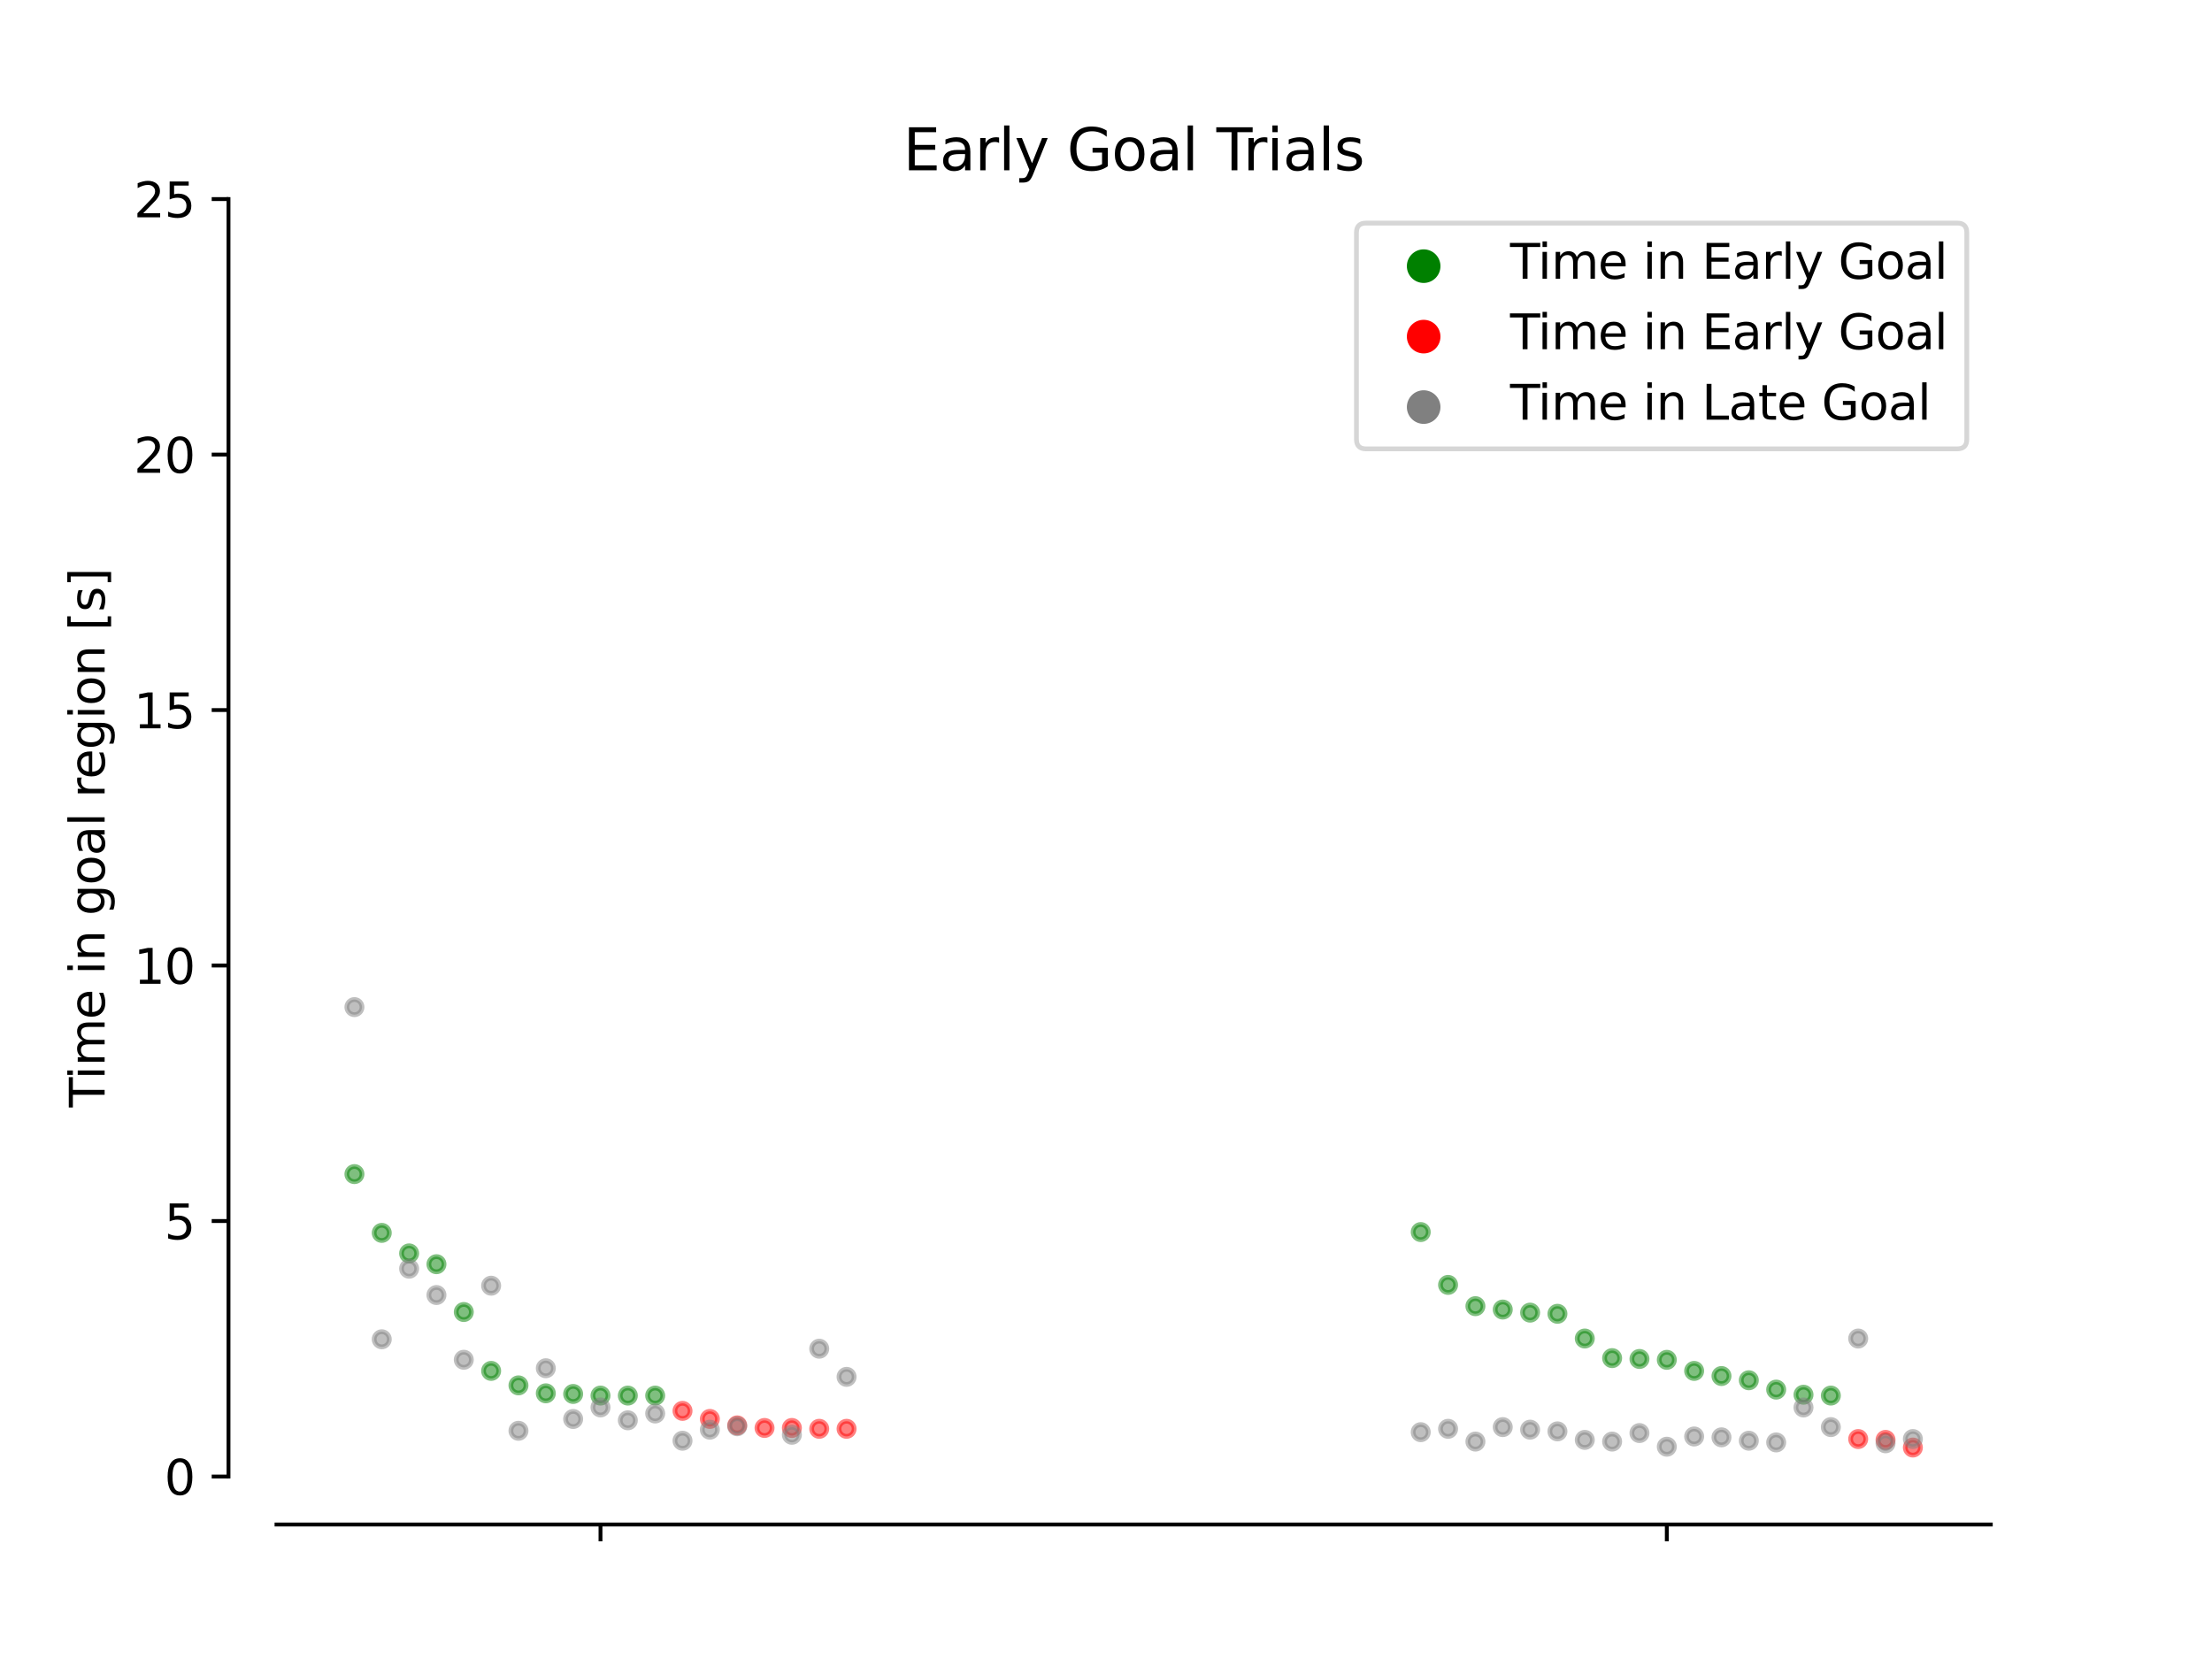 <?xml version="1.0" encoding="utf-8" standalone="no"?>
<!DOCTYPE svg PUBLIC "-//W3C//DTD SVG 1.1//EN"
  "http://www.w3.org/Graphics/SVG/1.1/DTD/svg11.dtd">
<svg xmlns:xlink="http://www.w3.org/1999/xlink" width="460.8pt" height="345.6pt" viewBox="0 0 460.8 345.6" xmlns="http://www.w3.org/2000/svg" version="1.1">
 <defs>
  <style type="text/css">*{stroke-linejoin: round; stroke-linecap: butt}</style>
 </defs>
 <g id="figure_1">
  <g id="patch_1">
   <path d="M 0 345.6 
L 460.8 345.6 
L 460.8 0 
L 0 0 
z
" style="fill: #ffffff"/>
  </g>
  <g id="axes_1">
   <g id="patch_2">
    <path d="M 57.6 307.584 
L 414.72 307.584 
L 414.72 41.472 
L 57.6 41.472 
z
" style="fill: #ffffff"/>
   </g>
   <g id="PathCollection_1">
    <defs>
     <path id="m599808914a" d="M 0 1.581 
C 0.419 1.581 0.822 1.415 1.118 1.118 
C 1.415 0.822 1.581 0.419 1.581 0 
C 1.581 -0.419 1.415 -0.822 1.118 -1.118 
C 0.822 -1.415 0.419 -1.581 0 -1.581 
C -0.419 -1.581 -0.822 -1.415 -1.118 -1.118 
C -1.415 -0.822 -1.581 -0.419 -1.581 0 
C -1.581 0.419 -1.415 0.822 -1.118 1.118 
C -0.822 1.415 -0.419 1.581 0 1.581 
z
" style="stroke: #008000; stroke-opacity: 0.5"/>
    </defs>
    <g clip-path="url(#p1f87ac0be2)">
     <use xlink:href="#m599808914a" x="73.833" y="244.587" style="fill: #008000; fill-opacity: 0.5; stroke: #008000; stroke-opacity: 0.5"/>
    </g>
   </g>
   <g id="PathCollection_2">
    <g clip-path="url(#p1f87ac0be2)">
     <use xlink:href="#m599808914a" x="79.528" y="256.833" style="fill: #008000; fill-opacity: 0.5; stroke: #008000; stroke-opacity: 0.5"/>
    </g>
   </g>
   <g id="PathCollection_3">
    <g clip-path="url(#p1f87ac0be2)">
     <use xlink:href="#m599808914a" x="85.224" y="261.102" style="fill: #008000; fill-opacity: 0.5; stroke: #008000; stroke-opacity: 0.5"/>
    </g>
   </g>
   <g id="PathCollection_4">
    <g clip-path="url(#p1f87ac0be2)">
     <use xlink:href="#m599808914a" x="90.92" y="263.357" style="fill: #008000; fill-opacity: 0.5; stroke: #008000; stroke-opacity: 0.5"/>
    </g>
   </g>
   <g id="PathCollection_5">
    <g clip-path="url(#p1f87ac0be2)">
     <use xlink:href="#m599808914a" x="96.616" y="273.319" style="fill: #008000; fill-opacity: 0.5; stroke: #008000; stroke-opacity: 0.5"/>
    </g>
   </g>
   <g id="PathCollection_6">
    <g clip-path="url(#p1f87ac0be2)">
     <use xlink:href="#m599808914a" x="102.311" y="285.582" style="fill: #008000; fill-opacity: 0.5; stroke: #008000; stroke-opacity: 0.5"/>
    </g>
   </g>
   <g id="PathCollection_7">
    <g clip-path="url(#p1f87ac0be2)">
     <use xlink:href="#m599808914a" x="108.007" y="288.598" style="fill: #008000; fill-opacity: 0.5; stroke: #008000; stroke-opacity: 0.5"/>
    </g>
   </g>
   <g id="PathCollection_8">
    <g clip-path="url(#p1f87ac0be2)">
     <use xlink:href="#m599808914a" x="113.703" y="290.254" style="fill: #008000; fill-opacity: 0.5; stroke: #008000; stroke-opacity: 0.5"/>
    </g>
   </g>
   <g id="PathCollection_9">
    <g clip-path="url(#p1f87ac0be2)">
     <use xlink:href="#m599808914a" x="119.398" y="290.387" style="fill: #008000; fill-opacity: 0.5; stroke: #008000; stroke-opacity: 0.5"/>
    </g>
   </g>
   <g id="PathCollection_10">
    <g clip-path="url(#p1f87ac0be2)">
     <use xlink:href="#m599808914a" x="125.094" y="290.726" style="fill: #008000; fill-opacity: 0.5; stroke: #008000; stroke-opacity: 0.5"/>
    </g>
   </g>
   <g id="PathCollection_11">
    <g clip-path="url(#p1f87ac0be2)">
     <use xlink:href="#m599808914a" x="130.79" y="290.727" style="fill: #008000; fill-opacity: 0.5; stroke: #008000; stroke-opacity: 0.5"/>
    </g>
   </g>
   <g id="PathCollection_12">
    <g clip-path="url(#p1f87ac0be2)">
     <use xlink:href="#m599808914a" x="136.485" y="290.728" style="fill: #008000; fill-opacity: 0.5; stroke: #008000; stroke-opacity: 0.5"/>
    </g>
   </g>
   <g id="PathCollection_13">
    <defs>
     <path id="m9289fd0839" d="M 0 1.581 
C 0.419 1.581 0.822 1.415 1.118 1.118 
C 1.415 0.822 1.581 0.419 1.581 0 
C 1.581 -0.419 1.415 -0.822 1.118 -1.118 
C 0.822 -1.415 0.419 -1.581 0 -1.581 
C -0.419 -1.581 -0.822 -1.415 -1.118 -1.118 
C -1.415 -0.822 -1.581 -0.419 -1.581 0 
C -1.581 0.419 -1.415 0.822 -1.118 1.118 
C -0.822 1.415 -0.419 1.581 0 1.581 
z
" style="stroke: #ff0000; stroke-opacity: 0.5"/>
    </defs>
    <g clip-path="url(#p1f87ac0be2)">
     <use xlink:href="#m9289fd0839" x="142.181" y="293.913" style="fill: #ff0000; fill-opacity: 0.5; stroke: #ff0000; stroke-opacity: 0.5"/>
    </g>
   </g>
   <g id="PathCollection_14">
    <g clip-path="url(#p1f87ac0be2)">
     <use xlink:href="#m9289fd0839" x="147.877" y="295.59" style="fill: #ff0000; fill-opacity: 0.5; stroke: #ff0000; stroke-opacity: 0.5"/>
    </g>
   </g>
   <g id="PathCollection_15">
    <g clip-path="url(#p1f87ac0be2)">
     <use xlink:href="#m9289fd0839" x="153.572" y="296.934" style="fill: #ff0000; fill-opacity: 0.5; stroke: #ff0000; stroke-opacity: 0.5"/>
    </g>
   </g>
   <g id="PathCollection_16">
    <g clip-path="url(#p1f87ac0be2)">
     <use xlink:href="#m9289fd0839" x="159.268" y="297.47" style="fill: #ff0000; fill-opacity: 0.5; stroke: #ff0000; stroke-opacity: 0.5"/>
    </g>
   </g>
   <g id="PathCollection_17">
    <g clip-path="url(#p1f87ac0be2)">
     <use xlink:href="#m9289fd0839" x="164.964" y="297.47" style="fill: #ff0000; fill-opacity: 0.5; stroke: #ff0000; stroke-opacity: 0.5"/>
    </g>
   </g>
   <g id="PathCollection_18">
    <g clip-path="url(#p1f87ac0be2)">
     <use xlink:href="#m9289fd0839" x="170.66" y="297.646" style="fill: #ff0000; fill-opacity: 0.5; stroke: #ff0000; stroke-opacity: 0.5"/>
    </g>
   </g>
   <g id="PathCollection_19">
    <g clip-path="url(#p1f87ac0be2)">
     <use xlink:href="#m9289fd0839" x="176.355" y="297.647" style="fill: #ff0000; fill-opacity: 0.5; stroke: #ff0000; stroke-opacity: 0.5"/>
    </g>
   </g>
   <g id="PathCollection_20">
    <defs>
     <path id="m93b5c41dbb" d="M 0 1.581 
C 0.419 1.581 0.822 1.415 1.118 1.118 
C 1.415 0.822 1.581 0.419 1.581 0 
C 1.581 -0.419 1.415 -0.822 1.118 -1.118 
C 0.822 -1.415 0.419 -1.581 0 -1.581 
C -0.419 -1.581 -0.822 -1.415 -1.118 -1.118 
C -1.415 -0.822 -1.581 -0.419 -1.581 0 
C -1.581 0.419 -1.415 0.822 -1.118 1.118 
C -0.822 1.415 -0.419 1.581 0 1.581 
z
" style="stroke: #808080; stroke-opacity: 0.5"/>
    </defs>
    <g clip-path="url(#p1f87ac0be2)">
     <use xlink:href="#m93b5c41dbb" x="73.833" y="209.797" style="fill: #808080; fill-opacity: 0.5; stroke: #808080; stroke-opacity: 0.5"/>
    </g>
   </g>
   <g id="PathCollection_21">
    <g clip-path="url(#p1f87ac0be2)">
     <use xlink:href="#m93b5c41dbb" x="79.528" y="278.995" style="fill: #808080; fill-opacity: 0.5; stroke: #808080; stroke-opacity: 0.5"/>
    </g>
   </g>
   <g id="PathCollection_22">
    <g clip-path="url(#p1f87ac0be2)">
     <use xlink:href="#m93b5c41dbb" x="85.224" y="264.29" style="fill: #808080; fill-opacity: 0.5; stroke: #808080; stroke-opacity: 0.5"/>
    </g>
   </g>
   <g id="PathCollection_23">
    <g clip-path="url(#p1f87ac0be2)">
     <use xlink:href="#m93b5c41dbb" x="90.92" y="269.779" style="fill: #808080; fill-opacity: 0.5; stroke: #808080; stroke-opacity: 0.5"/>
    </g>
   </g>
   <g id="PathCollection_24">
    <g clip-path="url(#p1f87ac0be2)">
     <use xlink:href="#m93b5c41dbb" x="96.616" y="283.264" style="fill: #808080; fill-opacity: 0.5; stroke: #808080; stroke-opacity: 0.5"/>
    </g>
   </g>
   <g id="PathCollection_25">
    <g clip-path="url(#p1f87ac0be2)">
     <use xlink:href="#m93b5c41dbb" x="102.311" y="267.834" style="fill: #808080; fill-opacity: 0.5; stroke: #808080; stroke-opacity: 0.5"/>
    </g>
   </g>
   <g id="PathCollection_26">
    <g clip-path="url(#p1f87ac0be2)">
     <use xlink:href="#m93b5c41dbb" x="108.007" y="298.057" style="fill: #808080; fill-opacity: 0.5; stroke: #808080; stroke-opacity: 0.5"/>
    </g>
   </g>
   <g id="PathCollection_27">
    <g clip-path="url(#p1f87ac0be2)">
     <use xlink:href="#m93b5c41dbb" x="113.703" y="285.03" style="fill: #808080; fill-opacity: 0.5; stroke: #808080; stroke-opacity: 0.5"/>
    </g>
   </g>
   <g id="PathCollection_28">
    <g clip-path="url(#p1f87ac0be2)">
     <use xlink:href="#m93b5c41dbb" x="119.398" y="295.603" style="fill: #808080; fill-opacity: 0.5; stroke: #808080; stroke-opacity: 0.5"/>
    </g>
   </g>
   <g id="PathCollection_29">
    <g clip-path="url(#p1f87ac0be2)">
     <use xlink:href="#m93b5c41dbb" x="125.094" y="293.188" style="fill: #808080; fill-opacity: 0.5; stroke: #808080; stroke-opacity: 0.5"/>
    </g>
   </g>
   <g id="PathCollection_30">
    <g clip-path="url(#p1f87ac0be2)">
     <use xlink:href="#m93b5c41dbb" x="130.79" y="295.876" style="fill: #808080; fill-opacity: 0.5; stroke: #808080; stroke-opacity: 0.5"/>
    </g>
   </g>
   <g id="PathCollection_31">
    <g clip-path="url(#p1f87ac0be2)">
     <use xlink:href="#m93b5c41dbb" x="136.485" y="294.454" style="fill: #808080; fill-opacity: 0.5; stroke: #808080; stroke-opacity: 0.5"/>
    </g>
   </g>
   <g id="PathCollection_32">
    <g clip-path="url(#p1f87ac0be2)">
     <use xlink:href="#m93b5c41dbb" x="142.181" y="300.133" style="fill: #808080; fill-opacity: 0.5; stroke: #808080; stroke-opacity: 0.5"/>
    </g>
   </g>
   <g id="PathCollection_33">
    <g clip-path="url(#p1f87ac0be2)">
     <use xlink:href="#m93b5c41dbb" x="147.877" y="297.827" style="fill: #808080; fill-opacity: 0.5; stroke: #808080; stroke-opacity: 0.5"/>
    </g>
   </g>
   <g id="PathCollection_34">
    <g clip-path="url(#p1f87ac0be2)">
     <use xlink:href="#m93b5c41dbb" x="153.572" y="297.114" style="fill: #808080; fill-opacity: 0.5; stroke: #808080; stroke-opacity: 0.5"/>
    </g>
   </g>
   <g id="PathCollection_35">
    <g clip-path="url(#p1f87ac0be2)"/>
   </g>
   <g id="PathCollection_36">
    <g clip-path="url(#p1f87ac0be2)">
     <use xlink:href="#m93b5c41dbb" x="164.964" y="298.888" style="fill: #808080; fill-opacity: 0.5; stroke: #808080; stroke-opacity: 0.5"/>
    </g>
   </g>
   <g id="PathCollection_37">
    <g clip-path="url(#p1f87ac0be2)">
     <use xlink:href="#m93b5c41dbb" x="170.66" y="280.963" style="fill: #808080; fill-opacity: 0.5; stroke: #808080; stroke-opacity: 0.5"/>
    </g>
   </g>
   <g id="PathCollection_38">
    <g clip-path="url(#p1f87ac0be2)">
     <use xlink:href="#m93b5c41dbb" x="176.355" y="286.824" style="fill: #808080; fill-opacity: 0.5; stroke: #808080; stroke-opacity: 0.5"/>
    </g>
   </g>
   <g id="PathCollection_39">
    <g clip-path="url(#p1f87ac0be2)">
     <use xlink:href="#m599808914a" x="295.965" y="256.661" style="fill: #008000; fill-opacity: 0.5; stroke: #008000; stroke-opacity: 0.5"/>
    </g>
   </g>
   <g id="PathCollection_40">
    <g clip-path="url(#p1f87ac0be2)">
     <use xlink:href="#m599808914a" x="301.66" y="267.665" style="fill: #008000; fill-opacity: 0.5; stroke: #008000; stroke-opacity: 0.5"/>
    </g>
   </g>
   <g id="PathCollection_41">
    <g clip-path="url(#p1f87ac0be2)">
     <use xlink:href="#m599808914a" x="307.356" y="272.097" style="fill: #008000; fill-opacity: 0.5; stroke: #008000; stroke-opacity: 0.5"/>
    </g>
   </g>
   <g id="PathCollection_42">
    <g clip-path="url(#p1f87ac0be2)">
     <use xlink:href="#m599808914a" x="313.052" y="272.804" style="fill: #008000; fill-opacity: 0.5; stroke: #008000; stroke-opacity: 0.5"/>
    </g>
   </g>
   <g id="PathCollection_43">
    <g clip-path="url(#p1f87ac0be2)">
     <use xlink:href="#m599808914a" x="318.748" y="273.445" style="fill: #008000; fill-opacity: 0.5; stroke: #008000; stroke-opacity: 0.5"/>
    </g>
   </g>
   <g id="PathCollection_44">
    <g clip-path="url(#p1f87ac0be2)">
     <use xlink:href="#m599808914a" x="324.443" y="273.688" style="fill: #008000; fill-opacity: 0.5; stroke: #008000; stroke-opacity: 0.5"/>
    </g>
   </g>
   <g id="PathCollection_45">
    <g clip-path="url(#p1f87ac0be2)">
     <use xlink:href="#m599808914a" x="330.139" y="278.838" style="fill: #008000; fill-opacity: 0.5; stroke: #008000; stroke-opacity: 0.5"/>
    </g>
   </g>
   <g id="PathCollection_46">
    <g clip-path="url(#p1f87ac0be2)">
     <use xlink:href="#m599808914a" x="335.835" y="282.923" style="fill: #008000; fill-opacity: 0.5; stroke: #008000; stroke-opacity: 0.5"/>
    </g>
   </g>
   <g id="PathCollection_47">
    <g clip-path="url(#p1f87ac0be2)">
     <use xlink:href="#m599808914a" x="341.53" y="283.097" style="fill: #008000; fill-opacity: 0.5; stroke: #008000; stroke-opacity: 0.5"/>
    </g>
   </g>
   <g id="PathCollection_48">
    <g clip-path="url(#p1f87ac0be2)">
     <use xlink:href="#m599808914a" x="347.226" y="283.279" style="fill: #008000; fill-opacity: 0.5; stroke: #008000; stroke-opacity: 0.5"/>
    </g>
   </g>
   <g id="PathCollection_49">
    <g clip-path="url(#p1f87ac0be2)">
     <use xlink:href="#m599808914a" x="352.922" y="285.587" style="fill: #008000; fill-opacity: 0.5; stroke: #008000; stroke-opacity: 0.5"/>
    </g>
   </g>
   <g id="PathCollection_50">
    <g clip-path="url(#p1f87ac0be2)">
     <use xlink:href="#m599808914a" x="358.617" y="286.65" style="fill: #008000; fill-opacity: 0.5; stroke: #008000; stroke-opacity: 0.5"/>
    </g>
   </g>
   <g id="PathCollection_51">
    <g clip-path="url(#p1f87ac0be2)">
     <use xlink:href="#m599808914a" x="364.313" y="287.536" style="fill: #008000; fill-opacity: 0.5; stroke: #008000; stroke-opacity: 0.5"/>
    </g>
   </g>
   <g id="PathCollection_52">
    <g clip-path="url(#p1f87ac0be2)">
     <use xlink:href="#m599808914a" x="370.009" y="289.482" style="fill: #008000; fill-opacity: 0.5; stroke: #008000; stroke-opacity: 0.5"/>
    </g>
   </g>
   <g id="PathCollection_53">
    <g clip-path="url(#p1f87ac0be2)">
     <use xlink:href="#m599808914a" x="375.704" y="290.55" style="fill: #008000; fill-opacity: 0.5; stroke: #008000; stroke-opacity: 0.5"/>
    </g>
   </g>
   <g id="PathCollection_54">
    <g clip-path="url(#p1f87ac0be2)">
     <use xlink:href="#m599808914a" x="381.4" y="290.726" style="fill: #008000; fill-opacity: 0.5; stroke: #008000; stroke-opacity: 0.5"/>
    </g>
   </g>
   <g id="PathCollection_55">
    <g clip-path="url(#p1f87ac0be2)">
     <use xlink:href="#m9289fd0839" x="387.096" y="299.778" style="fill: #ff0000; fill-opacity: 0.5; stroke: #ff0000; stroke-opacity: 0.5"/>
    </g>
   </g>
   <g id="PathCollection_56">
    <g clip-path="url(#p1f87ac0be2)">
     <use xlink:href="#m9289fd0839" x="392.792" y="299.954" style="fill: #ff0000; fill-opacity: 0.5; stroke: #ff0000; stroke-opacity: 0.5"/>
    </g>
   </g>
   <g id="PathCollection_57">
    <g clip-path="url(#p1f87ac0be2)">
     <use xlink:href="#m9289fd0839" x="398.487" y="301.55" style="fill: #ff0000; fill-opacity: 0.5; stroke: #ff0000; stroke-opacity: 0.5"/>
    </g>
   </g>
   <g id="PathCollection_58">
    <g clip-path="url(#p1f87ac0be2)">
     <use xlink:href="#m93b5c41dbb" x="295.965" y="298.348" style="fill: #808080; fill-opacity: 0.5; stroke: #808080; stroke-opacity: 0.5"/>
    </g>
   </g>
   <g id="PathCollection_59">
    <g clip-path="url(#p1f87ac0be2)">
     <use xlink:href="#m93b5c41dbb" x="301.66" y="297.648" style="fill: #808080; fill-opacity: 0.5; stroke: #808080; stroke-opacity: 0.5"/>
    </g>
   </g>
   <g id="PathCollection_60">
    <g clip-path="url(#p1f87ac0be2)">
     <use xlink:href="#m93b5c41dbb" x="307.356" y="300.307" style="fill: #808080; fill-opacity: 0.5; stroke: #808080; stroke-opacity: 0.5"/>
    </g>
   </g>
   <g id="PathCollection_61">
    <g clip-path="url(#p1f87ac0be2)">
     <use xlink:href="#m93b5c41dbb" x="313.052" y="297.292" style="fill: #808080; fill-opacity: 0.5; stroke: #808080; stroke-opacity: 0.5"/>
    </g>
   </g>
   <g id="PathCollection_62">
    <g clip-path="url(#p1f87ac0be2)">
     <use xlink:href="#m93b5c41dbb" x="318.748" y="297.825" style="fill: #808080; fill-opacity: 0.5; stroke: #808080; stroke-opacity: 0.5"/>
    </g>
   </g>
   <g id="PathCollection_63">
    <g clip-path="url(#p1f87ac0be2)">
     <use xlink:href="#m93b5c41dbb" x="324.443" y="298.18" style="fill: #808080; fill-opacity: 0.5; stroke: #808080; stroke-opacity: 0.5"/>
    </g>
   </g>
   <g id="PathCollection_64">
    <g clip-path="url(#p1f87ac0be2)">
     <use xlink:href="#m93b5c41dbb" x="330.139" y="299.955" style="fill: #808080; fill-opacity: 0.5; stroke: #808080; stroke-opacity: 0.5"/>
    </g>
   </g>
   <g id="PathCollection_65">
    <g clip-path="url(#p1f87ac0be2)">
     <use xlink:href="#m93b5c41dbb" x="335.835" y="300.309" style="fill: #808080; fill-opacity: 0.5; stroke: #808080; stroke-opacity: 0.5"/>
    </g>
   </g>
   <g id="PathCollection_66">
    <g clip-path="url(#p1f87ac0be2)">
     <use xlink:href="#m93b5c41dbb" x="341.53" y="298.534" style="fill: #808080; fill-opacity: 0.5; stroke: #808080; stroke-opacity: 0.5"/>
    </g>
   </g>
   <g id="PathCollection_67">
    <g clip-path="url(#p1f87ac0be2)">
     <use xlink:href="#m93b5c41dbb" x="347.226" y="301.375" style="fill: #808080; fill-opacity: 0.5; stroke: #808080; stroke-opacity: 0.5"/>
    </g>
   </g>
   <g id="PathCollection_68">
    <g clip-path="url(#p1f87ac0be2)">
     <use xlink:href="#m93b5c41dbb" x="352.922" y="299.245" style="fill: #808080; fill-opacity: 0.5; stroke: #808080; stroke-opacity: 0.5"/>
    </g>
   </g>
   <g id="PathCollection_69">
    <g clip-path="url(#p1f87ac0be2)">
     <use xlink:href="#m93b5c41dbb" x="358.617" y="299.421" style="fill: #808080; fill-opacity: 0.5; stroke: #808080; stroke-opacity: 0.5"/>
    </g>
   </g>
   <g id="PathCollection_70">
    <g clip-path="url(#p1f87ac0be2)">
     <use xlink:href="#m93b5c41dbb" x="364.313" y="300.13" style="fill: #808080; fill-opacity: 0.5; stroke: #808080; stroke-opacity: 0.5"/>
    </g>
   </g>
   <g id="PathCollection_71">
    <g clip-path="url(#p1f87ac0be2)">
     <use xlink:href="#m93b5c41dbb" x="370.009" y="300.485" style="fill: #808080; fill-opacity: 0.5; stroke: #808080; stroke-opacity: 0.5"/>
    </g>
   </g>
   <g id="PathCollection_72">
    <g clip-path="url(#p1f87ac0be2)">
     <use xlink:href="#m93b5c41dbb" x="375.704" y="293.199" style="fill: #808080; fill-opacity: 0.5; stroke: #808080; stroke-opacity: 0.5"/>
    </g>
   </g>
   <g id="PathCollection_73">
    <g clip-path="url(#p1f87ac0be2)">
     <use xlink:href="#m93b5c41dbb" x="381.4" y="297.292" style="fill: #808080; fill-opacity: 0.5; stroke: #808080; stroke-opacity: 0.5"/>
    </g>
   </g>
   <g id="PathCollection_74">
    <g clip-path="url(#p1f87ac0be2)">
     <use xlink:href="#m93b5c41dbb" x="387.096" y="278.843" style="fill: #808080; fill-opacity: 0.5; stroke: #808080; stroke-opacity: 0.5"/>
    </g>
   </g>
   <g id="PathCollection_75">
    <g clip-path="url(#p1f87ac0be2)">
     <use xlink:href="#m93b5c41dbb" x="392.792" y="300.665" style="fill: #808080; fill-opacity: 0.5; stroke: #808080; stroke-opacity: 0.5"/>
    </g>
   </g>
   <g id="PathCollection_76">
    <g clip-path="url(#p1f87ac0be2)">
     <use xlink:href="#m93b5c41dbb" x="398.487" y="299.775" style="fill: #808080; fill-opacity: 0.5; stroke: #808080; stroke-opacity: 0.5"/>
    </g>
   </g>
   <g id="PathCollection_77"/>
   <g id="PathCollection_78"/>
   <g id="PathCollection_79"/>
   <g id="matplotlib.axis_1">
    <g id="xtick_1">
     <g id="line2d_1">
      <defs>
       <path id="m89490a363e" d="M 0 0 
L 0 3.5 
" style="stroke: #000000; stroke-width: 0.8"/>
      </defs>
      <g>
       <use xlink:href="#m89490a363e" x="125.094" y="317.584" style="stroke: #000000; stroke-width: 0.8"/>
      </g>
     </g>
    </g>
    <g id="xtick_2">
     <g id="line2d_2">
      <g>
       <use xlink:href="#m89490a363e" x="347.226" y="317.584" style="stroke: #000000; stroke-width: 0.8"/>
      </g>
     </g>
    </g>
   </g>
   <g id="matplotlib.axis_2">
    <g id="ytick_1">
     <g id="line2d_3">
      <defs>
       <path id="me4323b6568" d="M 0 0 
L -3.5 0 
" style="stroke: #000000; stroke-width: 0.8"/>
      </defs>
      <g>
       <use xlink:href="#me4323b6568" x="47.6" y="307.584" style="stroke: #000000; stroke-width: 0.8"/>
      </g>
     </g>
     <g id="text_1">
      <!-- 0 -->
      <g transform="translate(34.237 311.383) scale(0.1 -0.1)">
       <defs>
        <path id="DejaVuSans-30" d="M 2034 4250 
Q 1547 4250 1301 3770 
Q 1056 3291 1056 2328 
Q 1056 1369 1301 889 
Q 1547 409 2034 409 
Q 2525 409 2770 889 
Q 3016 1369 3016 2328 
Q 3016 3291 2770 3770 
Q 2525 4250 2034 4250 
z
M 2034 4750 
Q 2819 4750 3233 4129 
Q 3647 3509 3647 2328 
Q 3647 1150 3233 529 
Q 2819 -91 2034 -91 
Q 1250 -91 836 529 
Q 422 1150 422 2328 
Q 422 3509 836 4129 
Q 1250 4750 2034 4750 
z
" transform="scale(0.016)"/>
       </defs>
       <use xlink:href="#DejaVuSans-30"/>
      </g>
     </g>
    </g>
    <g id="ytick_2">
     <g id="line2d_4">
      <g>
       <use xlink:href="#me4323b6568" x="47.6" y="254.362" style="stroke: #000000; stroke-width: 0.8"/>
      </g>
     </g>
     <g id="text_2">
      <!-- 5 -->
      <g transform="translate(34.237 258.161) scale(0.1 -0.1)">
       <defs>
        <path id="DejaVuSans-35" d="M 691 4666 
L 3169 4666 
L 3169 4134 
L 1269 4134 
L 1269 2991 
Q 1406 3038 1543 3061 
Q 1681 3084 1819 3084 
Q 2600 3084 3056 2656 
Q 3513 2228 3513 1497 
Q 3513 744 3044 326 
Q 2575 -91 1722 -91 
Q 1428 -91 1123 -41 
Q 819 9 494 109 
L 494 744 
Q 775 591 1075 516 
Q 1375 441 1709 441 
Q 2250 441 2565 725 
Q 2881 1009 2881 1497 
Q 2881 1984 2565 2268 
Q 2250 2553 1709 2553 
Q 1456 2553 1204 2497 
Q 953 2441 691 2322 
L 691 4666 
z
" transform="scale(0.016)"/>
       </defs>
       <use xlink:href="#DejaVuSans-35"/>
      </g>
     </g>
    </g>
    <g id="ytick_3">
     <g id="line2d_5">
      <g>
       <use xlink:href="#me4323b6568" x="47.6" y="201.139" style="stroke: #000000; stroke-width: 0.8"/>
      </g>
     </g>
     <g id="text_3">
      <!-- 10 -->
      <g transform="translate(27.875 204.938) scale(0.1 -0.1)">
       <defs>
        <path id="DejaVuSans-31" d="M 794 531 
L 1825 531 
L 1825 4091 
L 703 3866 
L 703 4441 
L 1819 4666 
L 2450 4666 
L 2450 531 
L 3481 531 
L 3481 0 
L 794 0 
L 794 531 
z
" transform="scale(0.016)"/>
       </defs>
       <use xlink:href="#DejaVuSans-31"/>
       <use xlink:href="#DejaVuSans-30" x="63.623"/>
      </g>
     </g>
    </g>
    <g id="ytick_4">
     <g id="line2d_6">
      <g>
       <use xlink:href="#me4323b6568" x="47.6" y="147.917" style="stroke: #000000; stroke-width: 0.8"/>
      </g>
     </g>
     <g id="text_4">
      <!-- 15 -->
      <g transform="translate(27.875 151.716) scale(0.1 -0.1)">
       <use xlink:href="#DejaVuSans-31"/>
       <use xlink:href="#DejaVuSans-35" x="63.623"/>
      </g>
     </g>
    </g>
    <g id="ytick_5">
     <g id="line2d_7">
      <g>
       <use xlink:href="#me4323b6568" x="47.6" y="94.694" style="stroke: #000000; stroke-width: 0.8"/>
      </g>
     </g>
     <g id="text_5">
      <!-- 20 -->
      <g transform="translate(27.875 98.494) scale(0.1 -0.1)">
       <defs>
        <path id="DejaVuSans-32" d="M 1228 531 
L 3431 531 
L 3431 0 
L 469 0 
L 469 531 
Q 828 903 1448 1529 
Q 2069 2156 2228 2338 
Q 2531 2678 2651 2914 
Q 2772 3150 2772 3378 
Q 2772 3750 2511 3984 
Q 2250 4219 1831 4219 
Q 1534 4219 1204 4116 
Q 875 4013 500 3803 
L 500 4441 
Q 881 4594 1212 4672 
Q 1544 4750 1819 4750 
Q 2544 4750 2975 4387 
Q 3406 4025 3406 3419 
Q 3406 3131 3298 2873 
Q 3191 2616 2906 2266 
Q 2828 2175 2409 1742 
Q 1991 1309 1228 531 
z
" transform="scale(0.016)"/>
       </defs>
       <use xlink:href="#DejaVuSans-32"/>
       <use xlink:href="#DejaVuSans-30" x="63.623"/>
      </g>
     </g>
    </g>
    <g id="ytick_6">
     <g id="line2d_8">
      <g>
       <use xlink:href="#me4323b6568" x="47.6" y="41.472" style="stroke: #000000; stroke-width: 0.8"/>
      </g>
     </g>
     <g id="text_6">
      <!-- 25 -->
      <g transform="translate(27.875 45.271) scale(0.1 -0.1)">
       <use xlink:href="#DejaVuSans-32"/>
       <use xlink:href="#DejaVuSans-35" x="63.623"/>
      </g>
     </g>
    </g>
    <g id="text_7">
     <!-- Time in goal region [s] -->
     <g transform="translate(21.795 230.68) rotate(-90) scale(0.1 -0.1)">
      <defs>
       <path id="DejaVuSans-54" d="M -19 4666 
L 3928 4666 
L 3928 4134 
L 2272 4134 
L 2272 0 
L 1638 0 
L 1638 4134 
L -19 4134 
L -19 4666 
z
" transform="scale(0.016)"/>
       <path id="DejaVuSans-69" d="M 603 3500 
L 1178 3500 
L 1178 0 
L 603 0 
L 603 3500 
z
M 603 4863 
L 1178 4863 
L 1178 4134 
L 603 4134 
L 603 4863 
z
" transform="scale(0.016)"/>
       <path id="DejaVuSans-6d" d="M 3328 2828 
Q 3544 3216 3844 3400 
Q 4144 3584 4550 3584 
Q 5097 3584 5394 3201 
Q 5691 2819 5691 2113 
L 5691 0 
L 5113 0 
L 5113 2094 
Q 5113 2597 4934 2840 
Q 4756 3084 4391 3084 
Q 3944 3084 3684 2787 
Q 3425 2491 3425 1978 
L 3425 0 
L 2847 0 
L 2847 2094 
Q 2847 2600 2669 2842 
Q 2491 3084 2119 3084 
Q 1678 3084 1418 2786 
Q 1159 2488 1159 1978 
L 1159 0 
L 581 0 
L 581 3500 
L 1159 3500 
L 1159 2956 
Q 1356 3278 1631 3431 
Q 1906 3584 2284 3584 
Q 2666 3584 2933 3390 
Q 3200 3197 3328 2828 
z
" transform="scale(0.016)"/>
       <path id="DejaVuSans-65" d="M 3597 1894 
L 3597 1613 
L 953 1613 
Q 991 1019 1311 708 
Q 1631 397 2203 397 
Q 2534 397 2845 478 
Q 3156 559 3463 722 
L 3463 178 
Q 3153 47 2828 -22 
Q 2503 -91 2169 -91 
Q 1331 -91 842 396 
Q 353 884 353 1716 
Q 353 2575 817 3079 
Q 1281 3584 2069 3584 
Q 2775 3584 3186 3129 
Q 3597 2675 3597 1894 
z
M 3022 2063 
Q 3016 2534 2758 2815 
Q 2500 3097 2075 3097 
Q 1594 3097 1305 2825 
Q 1016 2553 972 2059 
L 3022 2063 
z
" transform="scale(0.016)"/>
       <path id="DejaVuSans-20" transform="scale(0.016)"/>
       <path id="DejaVuSans-6e" d="M 3513 2113 
L 3513 0 
L 2938 0 
L 2938 2094 
Q 2938 2591 2744 2837 
Q 2550 3084 2163 3084 
Q 1697 3084 1428 2787 
Q 1159 2491 1159 1978 
L 1159 0 
L 581 0 
L 581 3500 
L 1159 3500 
L 1159 2956 
Q 1366 3272 1645 3428 
Q 1925 3584 2291 3584 
Q 2894 3584 3203 3211 
Q 3513 2838 3513 2113 
z
" transform="scale(0.016)"/>
       <path id="DejaVuSans-67" d="M 2906 1791 
Q 2906 2416 2648 2759 
Q 2391 3103 1925 3103 
Q 1463 3103 1205 2759 
Q 947 2416 947 1791 
Q 947 1169 1205 825 
Q 1463 481 1925 481 
Q 2391 481 2648 825 
Q 2906 1169 2906 1791 
z
M 3481 434 
Q 3481 -459 3084 -895 
Q 2688 -1331 1869 -1331 
Q 1566 -1331 1297 -1286 
Q 1028 -1241 775 -1147 
L 775 -588 
Q 1028 -725 1275 -790 
Q 1522 -856 1778 -856 
Q 2344 -856 2625 -561 
Q 2906 -266 2906 331 
L 2906 616 
Q 2728 306 2450 153 
Q 2172 0 1784 0 
Q 1141 0 747 490 
Q 353 981 353 1791 
Q 353 2603 747 3093 
Q 1141 3584 1784 3584 
Q 2172 3584 2450 3431 
Q 2728 3278 2906 2969 
L 2906 3500 
L 3481 3500 
L 3481 434 
z
" transform="scale(0.016)"/>
       <path id="DejaVuSans-6f" d="M 1959 3097 
Q 1497 3097 1228 2736 
Q 959 2375 959 1747 
Q 959 1119 1226 758 
Q 1494 397 1959 397 
Q 2419 397 2687 759 
Q 2956 1122 2956 1747 
Q 2956 2369 2687 2733 
Q 2419 3097 1959 3097 
z
M 1959 3584 
Q 2709 3584 3137 3096 
Q 3566 2609 3566 1747 
Q 3566 888 3137 398 
Q 2709 -91 1959 -91 
Q 1206 -91 779 398 
Q 353 888 353 1747 
Q 353 2609 779 3096 
Q 1206 3584 1959 3584 
z
" transform="scale(0.016)"/>
       <path id="DejaVuSans-61" d="M 2194 1759 
Q 1497 1759 1228 1600 
Q 959 1441 959 1056 
Q 959 750 1161 570 
Q 1363 391 1709 391 
Q 2188 391 2477 730 
Q 2766 1069 2766 1631 
L 2766 1759 
L 2194 1759 
z
M 3341 1997 
L 3341 0 
L 2766 0 
L 2766 531 
Q 2569 213 2275 61 
Q 1981 -91 1556 -91 
Q 1019 -91 701 211 
Q 384 513 384 1019 
Q 384 1609 779 1909 
Q 1175 2209 1959 2209 
L 2766 2209 
L 2766 2266 
Q 2766 2663 2505 2880 
Q 2244 3097 1772 3097 
Q 1472 3097 1187 3025 
Q 903 2953 641 2809 
L 641 3341 
Q 956 3463 1253 3523 
Q 1550 3584 1831 3584 
Q 2591 3584 2966 3190 
Q 3341 2797 3341 1997 
z
" transform="scale(0.016)"/>
       <path id="DejaVuSans-6c" d="M 603 4863 
L 1178 4863 
L 1178 0 
L 603 0 
L 603 4863 
z
" transform="scale(0.016)"/>
       <path id="DejaVuSans-72" d="M 2631 2963 
Q 2534 3019 2420 3045 
Q 2306 3072 2169 3072 
Q 1681 3072 1420 2755 
Q 1159 2438 1159 1844 
L 1159 0 
L 581 0 
L 581 3500 
L 1159 3500 
L 1159 2956 
Q 1341 3275 1631 3429 
Q 1922 3584 2338 3584 
Q 2397 3584 2469 3576 
Q 2541 3569 2628 3553 
L 2631 2963 
z
" transform="scale(0.016)"/>
       <path id="DejaVuSans-5b" d="M 550 4863 
L 1875 4863 
L 1875 4416 
L 1125 4416 
L 1125 -397 
L 1875 -397 
L 1875 -844 
L 550 -844 
L 550 4863 
z
" transform="scale(0.016)"/>
       <path id="DejaVuSans-73" d="M 2834 3397 
L 2834 2853 
Q 2591 2978 2328 3040 
Q 2066 3103 1784 3103 
Q 1356 3103 1142 2972 
Q 928 2841 928 2578 
Q 928 2378 1081 2264 
Q 1234 2150 1697 2047 
L 1894 2003 
Q 2506 1872 2764 1633 
Q 3022 1394 3022 966 
Q 3022 478 2636 193 
Q 2250 -91 1575 -91 
Q 1294 -91 989 -36 
Q 684 19 347 128 
L 347 722 
Q 666 556 975 473 
Q 1284 391 1588 391 
Q 1994 391 2212 530 
Q 2431 669 2431 922 
Q 2431 1156 2273 1281 
Q 2116 1406 1581 1522 
L 1381 1569 
Q 847 1681 609 1914 
Q 372 2147 372 2553 
Q 372 3047 722 3315 
Q 1072 3584 1716 3584 
Q 2034 3584 2315 3537 
Q 2597 3491 2834 3397 
z
" transform="scale(0.016)"/>
       <path id="DejaVuSans-5d" d="M 1947 4863 
L 1947 -844 
L 622 -844 
L 622 -397 
L 1369 -397 
L 1369 4416 
L 622 4416 
L 622 4863 
L 1947 4863 
z
" transform="scale(0.016)"/>
      </defs>
      <use xlink:href="#DejaVuSans-54"/>
      <use xlink:href="#DejaVuSans-69" x="57.959"/>
      <use xlink:href="#DejaVuSans-6d" x="85.742"/>
      <use xlink:href="#DejaVuSans-65" x="183.154"/>
      <use xlink:href="#DejaVuSans-20" x="244.678"/>
      <use xlink:href="#DejaVuSans-69" x="276.465"/>
      <use xlink:href="#DejaVuSans-6e" x="304.248"/>
      <use xlink:href="#DejaVuSans-20" x="367.627"/>
      <use xlink:href="#DejaVuSans-67" x="399.414"/>
      <use xlink:href="#DejaVuSans-6f" x="462.891"/>
      <use xlink:href="#DejaVuSans-61" x="524.072"/>
      <use xlink:href="#DejaVuSans-6c" x="585.352"/>
      <use xlink:href="#DejaVuSans-20" x="613.135"/>
      <use xlink:href="#DejaVuSans-72" x="644.922"/>
      <use xlink:href="#DejaVuSans-65" x="683.785"/>
      <use xlink:href="#DejaVuSans-67" x="745.309"/>
      <use xlink:href="#DejaVuSans-69" x="808.785"/>
      <use xlink:href="#DejaVuSans-6f" x="836.568"/>
      <use xlink:href="#DejaVuSans-6e" x="897.75"/>
      <use xlink:href="#DejaVuSans-20" x="961.129"/>
      <use xlink:href="#DejaVuSans-5b" x="992.916"/>
      <use xlink:href="#DejaVuSans-73" x="1031.93"/>
      <use xlink:href="#DejaVuSans-5d" x="1084.029"/>
     </g>
    </g>
   </g>
   <g id="patch_3">
    <path d="M 47.6 307.584 
L 47.6 41.472 
" style="fill: none; stroke: #000000; stroke-width: 0.8; stroke-linejoin: miter; stroke-linecap: square"/>
   </g>
   <g id="patch_4">
    <path d="M 57.6 317.584 
L 414.72 317.584 
" style="fill: none; stroke: #000000; stroke-width: 0.8; stroke-linejoin: miter; stroke-linecap: square"/>
   </g>
   <g id="text_8">
    <!-- Early Goal Trials -->
    <g transform="translate(188.147 35.472) scale(0.12 -0.12)">
     <defs>
      <path id="DejaVuSans-45" d="M 628 4666 
L 3578 4666 
L 3578 4134 
L 1259 4134 
L 1259 2753 
L 3481 2753 
L 3481 2222 
L 1259 2222 
L 1259 531 
L 3634 531 
L 3634 0 
L 628 0 
L 628 4666 
z
" transform="scale(0.016)"/>
      <path id="DejaVuSans-79" d="M 2059 -325 
Q 1816 -950 1584 -1140 
Q 1353 -1331 966 -1331 
L 506 -1331 
L 506 -850 
L 844 -850 
Q 1081 -850 1212 -737 
Q 1344 -625 1503 -206 
L 1606 56 
L 191 3500 
L 800 3500 
L 1894 763 
L 2988 3500 
L 3597 3500 
L 2059 -325 
z
" transform="scale(0.016)"/>
      <path id="DejaVuSans-47" d="M 3809 666 
L 3809 1919 
L 2778 1919 
L 2778 2438 
L 4434 2438 
L 4434 434 
Q 4069 175 3628 42 
Q 3188 -91 2688 -91 
Q 1594 -91 976 548 
Q 359 1188 359 2328 
Q 359 3472 976 4111 
Q 1594 4750 2688 4750 
Q 3144 4750 3555 4637 
Q 3966 4525 4313 4306 
L 4313 3634 
Q 3963 3931 3569 4081 
Q 3175 4231 2741 4231 
Q 1884 4231 1454 3753 
Q 1025 3275 1025 2328 
Q 1025 1384 1454 906 
Q 1884 428 2741 428 
Q 3075 428 3337 486 
Q 3600 544 3809 666 
z
" transform="scale(0.016)"/>
     </defs>
     <use xlink:href="#DejaVuSans-45"/>
     <use xlink:href="#DejaVuSans-61" x="63.184"/>
     <use xlink:href="#DejaVuSans-72" x="124.463"/>
     <use xlink:href="#DejaVuSans-6c" x="165.576"/>
     <use xlink:href="#DejaVuSans-79" x="193.359"/>
     <use xlink:href="#DejaVuSans-20" x="252.539"/>
     <use xlink:href="#DejaVuSans-47" x="284.326"/>
     <use xlink:href="#DejaVuSans-6f" x="361.816"/>
     <use xlink:href="#DejaVuSans-61" x="422.998"/>
     <use xlink:href="#DejaVuSans-6c" x="484.277"/>
     <use xlink:href="#DejaVuSans-20" x="512.061"/>
     <use xlink:href="#DejaVuSans-54" x="543.848"/>
     <use xlink:href="#DejaVuSans-72" x="590.182"/>
     <use xlink:href="#DejaVuSans-69" x="631.295"/>
     <use xlink:href="#DejaVuSans-61" x="659.078"/>
     <use xlink:href="#DejaVuSans-6c" x="720.357"/>
     <use xlink:href="#DejaVuSans-73" x="748.141"/>
    </g>
   </g>
   <g id="legend_1">
    <g id="patch_5">
     <path d="M 284.575 93.506 
L 407.72 93.506 
Q 409.72 93.506 409.72 91.506 
L 409.72 48.472 
Q 409.72 46.472 407.72 46.472 
L 284.575 46.472 
Q 282.575 46.472 282.575 48.472 
L 282.575 91.506 
Q 282.575 93.506 284.575 93.506 
z
" style="fill: #ffffff; opacity: 0.8; stroke: #cccccc; stroke-linejoin: miter"/>
    </g>
    <g id="PathCollection_80">
     <defs>
      <path id="m7283d7c42e" d="M 0 3 
C 0.796 3 1.559 2.684 2.121 2.121 
C 2.684 1.559 3 0.796 3 0 
C 3 -0.796 2.684 -1.559 2.121 -2.121 
C 1.559 -2.684 0.796 -3 0 -3 
C -0.796 -3 -1.559 -2.684 -2.121 -2.121 
C -2.684 -1.559 -3 -0.796 -3 0 
C -3 0.796 -2.684 1.559 -2.121 2.121 
C -1.559 2.684 -0.796 3 0 3 
z
" style="stroke: #008000"/>
     </defs>
     <g>
      <use xlink:href="#m7283d7c42e" x="296.575" y="55.445" style="fill: #008000; stroke: #008000"/>
     </g>
    </g>
    <g id="text_9">
     <!-- Time in Early Goal -->
     <g transform="translate(314.575 58.07) scale(0.1 -0.1)">
      <use xlink:href="#DejaVuSans-54"/>
      <use xlink:href="#DejaVuSans-69" x="57.959"/>
      <use xlink:href="#DejaVuSans-6d" x="85.742"/>
      <use xlink:href="#DejaVuSans-65" x="183.154"/>
      <use xlink:href="#DejaVuSans-20" x="244.678"/>
      <use xlink:href="#DejaVuSans-69" x="276.465"/>
      <use xlink:href="#DejaVuSans-6e" x="304.248"/>
      <use xlink:href="#DejaVuSans-20" x="367.627"/>
      <use xlink:href="#DejaVuSans-45" x="399.414"/>
      <use xlink:href="#DejaVuSans-61" x="462.598"/>
      <use xlink:href="#DejaVuSans-72" x="523.877"/>
      <use xlink:href="#DejaVuSans-6c" x="564.99"/>
      <use xlink:href="#DejaVuSans-79" x="592.773"/>
      <use xlink:href="#DejaVuSans-20" x="651.953"/>
      <use xlink:href="#DejaVuSans-47" x="683.74"/>
      <use xlink:href="#DejaVuSans-6f" x="761.23"/>
      <use xlink:href="#DejaVuSans-61" x="822.412"/>
      <use xlink:href="#DejaVuSans-6c" x="883.691"/>
     </g>
    </g>
    <g id="PathCollection_81">
     <defs>
      <path id="m14cb41efc4" d="M 0 3 
C 0.796 3 1.559 2.684 2.121 2.121 
C 2.684 1.559 3 0.796 3 0 
C 3 -0.796 2.684 -1.559 2.121 -2.121 
C 1.559 -2.684 0.796 -3 0 -3 
C -0.796 -3 -1.559 -2.684 -2.121 -2.121 
C -2.684 -1.559 -3 -0.796 -3 0 
C -3 0.796 -2.684 1.559 -2.121 2.121 
C -1.559 2.684 -0.796 3 0 3 
z
" style="stroke: #ff0000"/>
     </defs>
     <g>
      <use xlink:href="#m14cb41efc4" x="296.575" y="70.124" style="fill: #ff0000; stroke: #ff0000"/>
     </g>
    </g>
    <g id="text_10">
     <!-- Time in Early Goal -->
     <g transform="translate(314.575 72.749) scale(0.1 -0.1)">
      <use xlink:href="#DejaVuSans-54"/>
      <use xlink:href="#DejaVuSans-69" x="57.959"/>
      <use xlink:href="#DejaVuSans-6d" x="85.742"/>
      <use xlink:href="#DejaVuSans-65" x="183.154"/>
      <use xlink:href="#DejaVuSans-20" x="244.678"/>
      <use xlink:href="#DejaVuSans-69" x="276.465"/>
      <use xlink:href="#DejaVuSans-6e" x="304.248"/>
      <use xlink:href="#DejaVuSans-20" x="367.627"/>
      <use xlink:href="#DejaVuSans-45" x="399.414"/>
      <use xlink:href="#DejaVuSans-61" x="462.598"/>
      <use xlink:href="#DejaVuSans-72" x="523.877"/>
      <use xlink:href="#DejaVuSans-6c" x="564.99"/>
      <use xlink:href="#DejaVuSans-79" x="592.773"/>
      <use xlink:href="#DejaVuSans-20" x="651.953"/>
      <use xlink:href="#DejaVuSans-47" x="683.74"/>
      <use xlink:href="#DejaVuSans-6f" x="761.23"/>
      <use xlink:href="#DejaVuSans-61" x="822.412"/>
      <use xlink:href="#DejaVuSans-6c" x="883.691"/>
     </g>
    </g>
    <g id="PathCollection_82">
     <defs>
      <path id="meafc1f9f6f" d="M 0 3 
C 0.796 3 1.559 2.684 2.121 2.121 
C 2.684 1.559 3 0.796 3 0 
C 3 -0.796 2.684 -1.559 2.121 -2.121 
C 1.559 -2.684 0.796 -3 0 -3 
C -0.796 -3 -1.559 -2.684 -2.121 -2.121 
C -2.684 -1.559 -3 -0.796 -3 0 
C -3 0.796 -2.684 1.559 -2.121 2.121 
C -1.559 2.684 -0.796 3 0 3 
z
" style="stroke: #808080"/>
     </defs>
     <g>
      <use xlink:href="#meafc1f9f6f" x="296.575" y="84.802" style="fill: #808080; stroke: #808080"/>
     </g>
    </g>
    <g id="text_11">
     <!-- Time in Late Goal -->
     <g transform="translate(314.575 87.427) scale(0.1 -0.1)">
      <defs>
       <path id="DejaVuSans-4c" d="M 628 4666 
L 1259 4666 
L 1259 531 
L 3531 531 
L 3531 0 
L 628 0 
L 628 4666 
z
" transform="scale(0.016)"/>
       <path id="DejaVuSans-74" d="M 1172 4494 
L 1172 3500 
L 2356 3500 
L 2356 3053 
L 1172 3053 
L 1172 1153 
Q 1172 725 1289 603 
Q 1406 481 1766 481 
L 2356 481 
L 2356 0 
L 1766 0 
Q 1100 0 847 248 
Q 594 497 594 1153 
L 594 3053 
L 172 3053 
L 172 3500 
L 594 3500 
L 594 4494 
L 1172 4494 
z
" transform="scale(0.016)"/>
      </defs>
      <use xlink:href="#DejaVuSans-54"/>
      <use xlink:href="#DejaVuSans-69" x="57.959"/>
      <use xlink:href="#DejaVuSans-6d" x="85.742"/>
      <use xlink:href="#DejaVuSans-65" x="183.154"/>
      <use xlink:href="#DejaVuSans-20" x="244.678"/>
      <use xlink:href="#DejaVuSans-69" x="276.465"/>
      <use xlink:href="#DejaVuSans-6e" x="304.248"/>
      <use xlink:href="#DejaVuSans-20" x="367.627"/>
      <use xlink:href="#DejaVuSans-4c" x="399.414"/>
      <use xlink:href="#DejaVuSans-61" x="455.127"/>
      <use xlink:href="#DejaVuSans-74" x="516.406"/>
      <use xlink:href="#DejaVuSans-65" x="555.615"/>
      <use xlink:href="#DejaVuSans-20" x="617.139"/>
      <use xlink:href="#DejaVuSans-47" x="648.926"/>
      <use xlink:href="#DejaVuSans-6f" x="726.416"/>
      <use xlink:href="#DejaVuSans-61" x="787.598"/>
      <use xlink:href="#DejaVuSans-6c" x="848.877"/>
     </g>
    </g>
   </g>
  </g>
 </g>
 <defs>
  <clipPath id="p1f87ac0be2">
   <rect x="57.6" y="41.472" width="357.12" height="266.112"/>
  </clipPath>
 </defs>
</svg>
